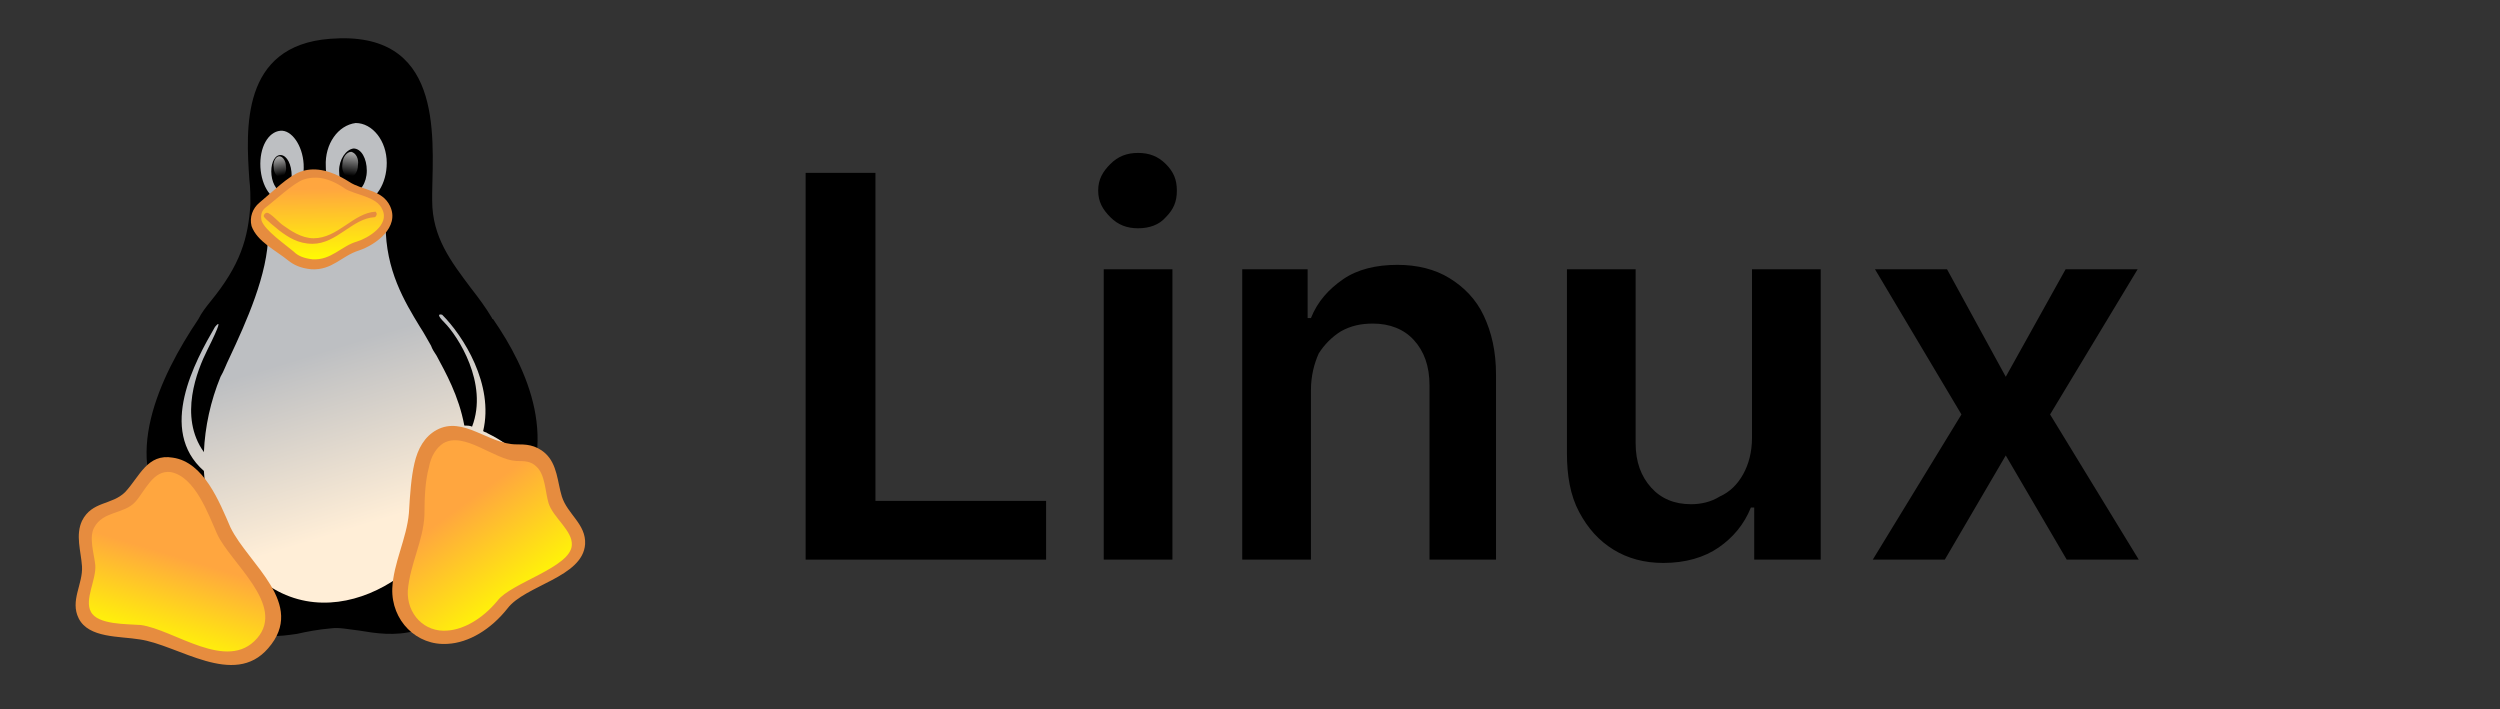 <?xml version="1.0" encoding="utf-8"?>
<!-- Generator: Adobe Illustrator 28.2.0, SVG Export Plug-In . SVG Version: 6.00 Build 0)  -->
<svg version="1.1" id="Layer_1" xmlns="http://www.w3.org/2000/svg" xmlns:xlink="http://www.w3.org/1999/xlink" x="0px" y="0px"
	 viewBox="0 0 225.6 64" style="enable-background:new 0 0 225.6 64;" xml:space="preserve">
<rect x="0" y="0" width="225.6" height="64" fill="#333333" stroke="none"/>
<style type="text/css">
	.st0{fill-rule:evenodd;clip-rule:evenodd;fill:url(#SVGID_1_);}
	.st1{fill-rule:evenodd;clip-rule:evenodd;fill:url(#SVGID_00000096753501879879191590000016931114138890982057_);}
	.st2{fill:url(#SVGID_00000012444644704384958880000004365700611823641991_);}
	.st3{fill:url(#SVGID_00000093178669078232714520000012696737709090704288_);}
	.st4{fill:url(#SVGID_00000114034302078079659710000009150316114721841577_);}
	.st5{fill-rule:evenodd;clip-rule:evenodd;fill:#E68C3F;}
	.st6{fill:url(#SVGID_00000153691443130708428610000014494278847173970075_);}
	.st7{fill:url(#SVGID_00000095327980133645363370000012201313033683958184_);}
</style>
<g>
	<path d="M16.3,48.9c-0.4-0.5-0.7-1.3-0.9-2.1c-4.6-5.2-1-12.8,2.5-18c0.3-0.6,0.7-1.1,1.1-1.6c2.7-3.3,3.4-5.7,3.6-8.8
		c0-0.6,0-1.4-0.1-2.2c-0.3-4.5-0.8-12.1,7.3-12.7C39.9,2.7,39.1,12,39,17.4c0,0.2,0,0.4,0,0.7c0,3.3,1.7,5.5,3.5,7.9
		c0.7,0.9,1.3,1.7,1.9,2.7c0,0,0,0.1,0.1,0.1c3.1,4.5,6.2,11.2,1.9,17.6c-0.6,2.2-1.5,4.2-2.7,5.8c-4.4,5.8-8.3,5.2-11.3,4.7
		c-0.9-0.1-1.8-0.3-2.5-0.2c-1.2,0.1-2.2,0.3-3.1,0.5C23.3,57.7,22,57.9,16.3,48.9z"/>
	
		<linearGradient id="SVGID_1_" gradientUnits="userSpaceOnUse" x1="-43.903" y1="16.127" x2="-44.092" y2="15.509" gradientTransform="matrix(25 0 0 25 1131.304 -356)">
		<stop  offset="0" style="stop-color:#FFEED7"/>
		<stop  offset="1" style="stop-color:#BDBFC2"/>
	</linearGradient>
	<path class="st0" d="M29.4,15c0,1.5,0.7,2.7,1.6,3.2c-3-0.3-6.8,0.8-6.8,2.9c0,3.6-2,8-3.5,11.2c-0.3,0.6-0.5,1.2-0.8,1.7
		c-0.9,2.2-1.4,4.5-1.5,6.8c-2.3-3.2-0.6-7.4,0.3-9.2c1.2-2.4,1.2-2.7,0.7-2.1c-1.8,3.1-5.2,9.3-1,13c0.1,1.7,0.5,3.3,1.3,4.8
		c5.7,11.6,16.5,6.8,20,0.8c0.5-0.9,0.9-1.7,1.2-2.5c0.2,0.1,0.4,0.2,0.6,0.3c1.8,0.5,4.4-1.5,5.1-2.7c0.8-1.7,0-2.8-2.6-4.1
		c-0.1-0.1-0.3-0.1-0.4-0.2c1-4.2-1.8-8.6-3.7-10.5c-0.4-0.1-0.4,0.1,0.2,0.7c1.2,1.2,4,5.5,2.5,9.4c-0.2-0.1-0.5-0.1-0.7-0.1
		c-0.5-2.7-1.7-4.8-2.5-6.3c-0.2-0.3-0.4-0.6-0.5-0.9c-0.3-0.5-0.6-1.1-1-1.7c-1.4-2.3-3.1-5.1-3.1-9.2c-0.2-0.9-1.1-1.5-2.2-1.9
		c1.3-0.3,2.3-1.8,2.3-3.7c0-2-1.3-3.6-2.8-3.6C30.5,11.3,29.3,13,29.4,15z M30.6,15.4c0,1.1,0.5,2,1.2,2c0.7,0,1.3-0.9,1.3-2
		s-0.5-2-1.2-2C31.2,13.5,30.6,14.4,30.6,15.4z"/>
	
		<linearGradient id="SVGID_00000012443917743595336810000009163487410046037938_" gradientUnits="userSpaceOnUse" x1="-43.847" y1="16.11" x2="-44.035" y2="15.491" gradientTransform="matrix(25 0 0 25 1131.304 -356)">
		<stop  offset="0" style="stop-color:#FFEED7"/>
		<stop  offset="1" style="stop-color:#BDBFC2"/>
	</linearGradient>
	<path style="fill-rule:evenodd;clip-rule:evenodd;fill:url(#SVGID_00000012443917743595336810000009163487410046037938_);" d="
		M25.6,18.1c1.1-0.1,1.9-1.5,1.8-3.3c-0.1-1.7-1.1-3.1-2.1-3c-1.1,0.1-1.9,1.5-1.8,3.3C23.6,16.8,24.5,18.2,25.6,18.1z M26.3,15.5
		c0.1,0.9-0.2,1.7-0.7,1.8c-0.5,0.1-1-0.6-1.1-1.5s0.2-1.7,0.7-1.8C25.7,13.9,26.2,14.5,26.3,15.5z"/>
	
		<linearGradient id="SVGID_00000021100898594349796240000004150964908398774667_" gradientUnits="userSpaceOnUse" x1="-43.983" y1="14.794" x2="-43.993" y2="14.874" gradientTransform="matrix(25 0 0 25 1131.304 -356)">
		<stop  offset="0" style="stop-color:#FFFFFF;stop-opacity:0.65"/>
		<stop  offset="1" style="stop-color:#FFFFFF;stop-opacity:0"/>
	</linearGradient>
	<path style="fill:url(#SVGID_00000021100898594349796240000004150964908398774667_);" d="M30.9,14.8c-0.1,0.6,0.2,1.1,0.6,1.2
		c0.4,0,0.8-0.4,0.8-1.1c0.1-0.6-0.2-1.1-0.6-1.2C31.3,13.7,30.9,14.2,30.9,14.8z"/>
	
		<linearGradient id="SVGID_00000168822260341607329510000000051025509964549299_" gradientUnits="userSpaceOnUse" x1="-44.248" y1="14.809" x2="-44.236" y2="14.874" gradientTransform="matrix(25 0 0 25 1131.304 -356)">
		<stop  offset="0" style="stop-color:#FFFFFF;stop-opacity:0.65"/>
		<stop  offset="1" style="stop-color:#FFFFFF;stop-opacity:0"/>
	</linearGradient>
	<path style="fill:url(#SVGID_00000168822260341607329510000000051025509964549299_);" d="M25.8,15c0.1,0.5-0.2,1-0.5,1
		s-0.6-0.4-0.6-0.9c-0.1-0.5,0.2-1,0.5-1C25.5,14.1,25.8,14.5,25.8,15z"/>
	
		<linearGradient id="SVGID_00000138560659446508381900000014921912464504254080_" gradientUnits="userSpaceOnUse" x1="-44.583" y1="16.258" x2="-44.686" y2="16.6" gradientTransform="matrix(25 0 0 25 1131.304 -356)">
		<stop  offset="0" style="stop-color:#FFA63F"/>
		<stop  offset="1" style="stop-color:#FFFF00"/>
	</linearGradient>
	<path style="fill:url(#SVGID_00000138560659446508381900000014921912464504254080_);" d="M16,58.1c-4.2-2.3-10.3,0.4-8.1-5.8
		c0.5-1.4-0.7-3.6,0.1-4.9c0.8-1.7,2.7-1.3,3.8-2.5s1.7-3.2,3.8-2.9c2,0.3,3.3,2.8,4.7,6c1,2.2,4.7,5.4,4.4,7.9
		C24.3,59.6,20.1,60.3,16,58.1z"/>
	<path class="st5" d="M12.2,45.3c-1,1.1-2.9,0.8-3.7,2.3C8,48.5,8.5,50,8.6,51c0.1,1.3-1,3.1-0.4,4.2c0.6,1.2,3.3,1.1,4.5,1.2
		c3,0.4,7.8,4.3,10.5,1.2c2.6-3-2.4-6.8-3.6-9.4c-0.8-1.8-2-5.2-4.2-5.6C13.8,42.4,13.1,44.3,12.2,45.3z M15.6,41.3
		c2.8,0.4,4.2,4,5.2,6.3c1.6,3.3,6.9,6.9,3.4,10.9c-3.1,3.6-8.1-0.3-11.6-0.8c-1.8-0.3-4.6-0.1-5.5-1.9c-0.8-1.6,0.4-3.1,0.3-4.7
		c-0.1-1.4-0.6-2.8,0-4.1c0.9-1.8,2.7-1.4,3.9-2.6C12.6,43,13.3,40.9,15.6,41.3z"/>
	
		<linearGradient id="SVGID_00000031891686420481671730000001120651563045951874_" gradientUnits="userSpaceOnUse" x1="-43.628" y1="16.068" x2="-43.355" y2="16.44" gradientTransform="matrix(25 0 0 25 1131.304 -356)">
		<stop  offset="4.728603e-02" style="stop-color:#FFA63F"/>
		<stop  offset="1" style="stop-color:#FFFF00"/>
	</linearGradient>
	<path style="fill:url(#SVGID_00000031891686420481671730000001120651563045951874_);" d="M45.3,54.5c3.1-3.9,9.9-3.1,5.3-8.4
		c-1-1.1-0.7-3.6-1.9-4.7c-1.4-1.3-3-0.2-4.4-0.9s-2.9-2.1-4.7-1.1c-1.7,1-1.9,3.6-2.1,7c-0.2,2.4-2.3,6.5-1.1,8.7
		C38.1,58.6,42.4,58.1,45.3,54.5z"/>
	<path class="st5" d="M46.6,40.1c0.8,0,1.7,0,2.6,0.8c1.1,1,1.1,2.6,1.5,3.9c0.5,1.6,2.2,2.5,2.1,4.3c-0.2,3-5.4,3.7-7,5.8
		c-1.5,1.9-3.5,3.1-5.4,3.2c-2.8,0.2-5.1-2.1-5-5c0.1-2.3,1.3-4.5,1.5-6.8c0.1-1.7,0.2-3.2,0.5-4.5s0.9-2.4,2-3
		C41.8,37.5,44.1,40.1,46.6,40.1z M40,40c-0.6,0.4-1.1,1.1-1.3,2.2c-0.3,1.1-0.4,2.5-0.4,4.3c-0.1,2.3-1.3,4.4-1.5,6.8
		c-0.1,2.1,1.5,3.8,3.6,3.6c1.4-0.1,3.1-1,4.5-2.7c1.2-1.6,6.6-3,6.7-5c0.1-1.3-1.7-2.5-2.1-3.8c-0.3-1-0.3-2.6-1.1-3.3
		c-0.5-0.5-1.1-0.5-1.8-0.5C44.6,41.5,41.9,38.9,40,40z"/>
	
		<linearGradient id="SVGID_00000087400741755998305940000003312995651587436218_" gradientUnits="userSpaceOnUse" x1="-44.088" y1="14.922" x2="-44.086" y2="15.189" gradientTransform="matrix(25 0 0 25 1131.304 -356)">
		<stop  offset="0" style="stop-color:#FFA63F"/>
		<stop  offset="1" style="stop-color:#FFFF00"/>
	</linearGradient>
	<path style="fill:url(#SVGID_00000087400741755998305940000003312995651587436218_);" d="M25.3,17.3c0.8-0.7,2.6-2.9,6-0.6
		c0.6,0.4,1.2,0.5,2.4,1c2.5,1.1,1.3,3.6-1.3,4.4c-1.1,0.4-2.1,1.8-4.2,1.7c-1.7-0.1-2.2-1.3-3.3-1.9c-1.9-1.1-2.2-2.6-1.1-3.4
		C24.8,17.6,25.2,17.3,25.3,17.3z"/>
	<path class="st5" d="M24,18.7c-0.4,0.3-0.5,0.7-0.4,1.2c0.3,0.9,2.2,2.2,2.9,2.8c0.4,0.4,0.9,0.6,1.7,0.7c1.7,0.1,2.6-1.2,4-1.6
		c1-0.3,3-1.5,2.3-2.9C34,17.7,32,17.6,31.1,17c-1.6-1.1-2.8-1.1-3.7-0.8C26.5,16.5,24.8,18.1,24,18.7z M27.1,15.5
		c1.1-0.4,2.5-0.3,4.4,0.9c1.2,0.8,3,0.7,3.7,2.2c0.9,1.9-1.3,3.5-2.8,4c-1.6,0.5-2.4,1.8-4.3,1.7c-1-0.1-1.6-0.4-2.1-0.8
		c-1.1-0.9-2.8-1.7-3.3-3.1c-0.2-0.8,0.1-1.6,0.7-2.1C24.6,17.3,26,15.9,27.1,15.5z"/>
	<path class="st5" d="M34,19.3c0,0.1-0.1,0.3-0.2,0.3c-2,0.1-3.4,2.4-5.6,2.4c-1.3,0-2.2-0.6-3-1.2c-0.1-0.1-1.4-1.1-1.4-1.3
		c0-0.1,0.1-0.3,0.3-0.3c0.3,0,1.1,0.9,1.4,1.1c0.7,0.5,1.7,1.2,2.8,1.2c2.2,0,3.6-2.3,5.6-2.4C33.8,19,34,19.2,34,19.3z"/>
</g>
<g>
	<g>
		<path d="M72.7,50.5V15.6H79v29.6h15.4v5.3H72.7z"/>
		<path d="M102.7,20.6c-1,0-1.8-0.3-2.5-1s-1.1-1.4-1.1-2.4s0.4-1.7,1.1-2.4s1.5-1,2.5-1s1.8,0.3,2.5,1s1,1.4,1,2.4s-0.3,1.7-1,2.4
			C104.6,20.3,103.7,20.6,102.7,20.6z M99.6,50.5V24.3h6.2v26.2H99.6z"/>
		<path d="M118.3,35.2v15.3h-6.2V24.3h5.9v4.4h0.3c0.6-1.5,1.6-2.6,2.9-3.5s3-1.3,4.9-1.3c1.8,0,3.4,0.4,4.7,1.2
			c1.3,0.8,2.4,1.9,3.1,3.4c0.7,1.5,1.1,3.2,1.1,5.3v16.7h-6V34.8c0-1.8-0.5-3.1-1.4-4.1s-2.2-1.5-3.7-1.5c-1.1,0-2,0.2-2.9,0.7
			c-0.8,0.5-1.5,1.2-2,2C118.6,32.8,118.3,33.9,118.3,35.2z"/>
		<path d="M158.1,39.5V24.3h6.2v26.2h-6v-4.7H158c-0.6,1.5-1.6,2.7-2.9,3.6s-3,1.4-5,1.4c-1.7,0-3.2-0.4-4.5-1.2s-2.3-1.9-3.1-3.4
			s-1.1-3.3-1.1-5.3V24.3h6.2V40c0,1.7,0.5,3,1.4,4s2.1,1.5,3.6,1.5c0.9,0,1.8-0.2,2.6-0.7c0.9-0.4,1.6-1.1,2.1-2
			C157.8,41.9,158.1,40.8,158.1,39.5z"/>
		<path d="M175.7,24.3L181,34l5.4-9.7h6.5L185,37.4l8,13.1h-6.5l-5.5-9.4l-5.5,9.4H169l8-13.1l-7.8-13.1
			C169.2,24.3,175.7,24.3,175.7,24.3z"/>
	</g>
</g>
</svg>
